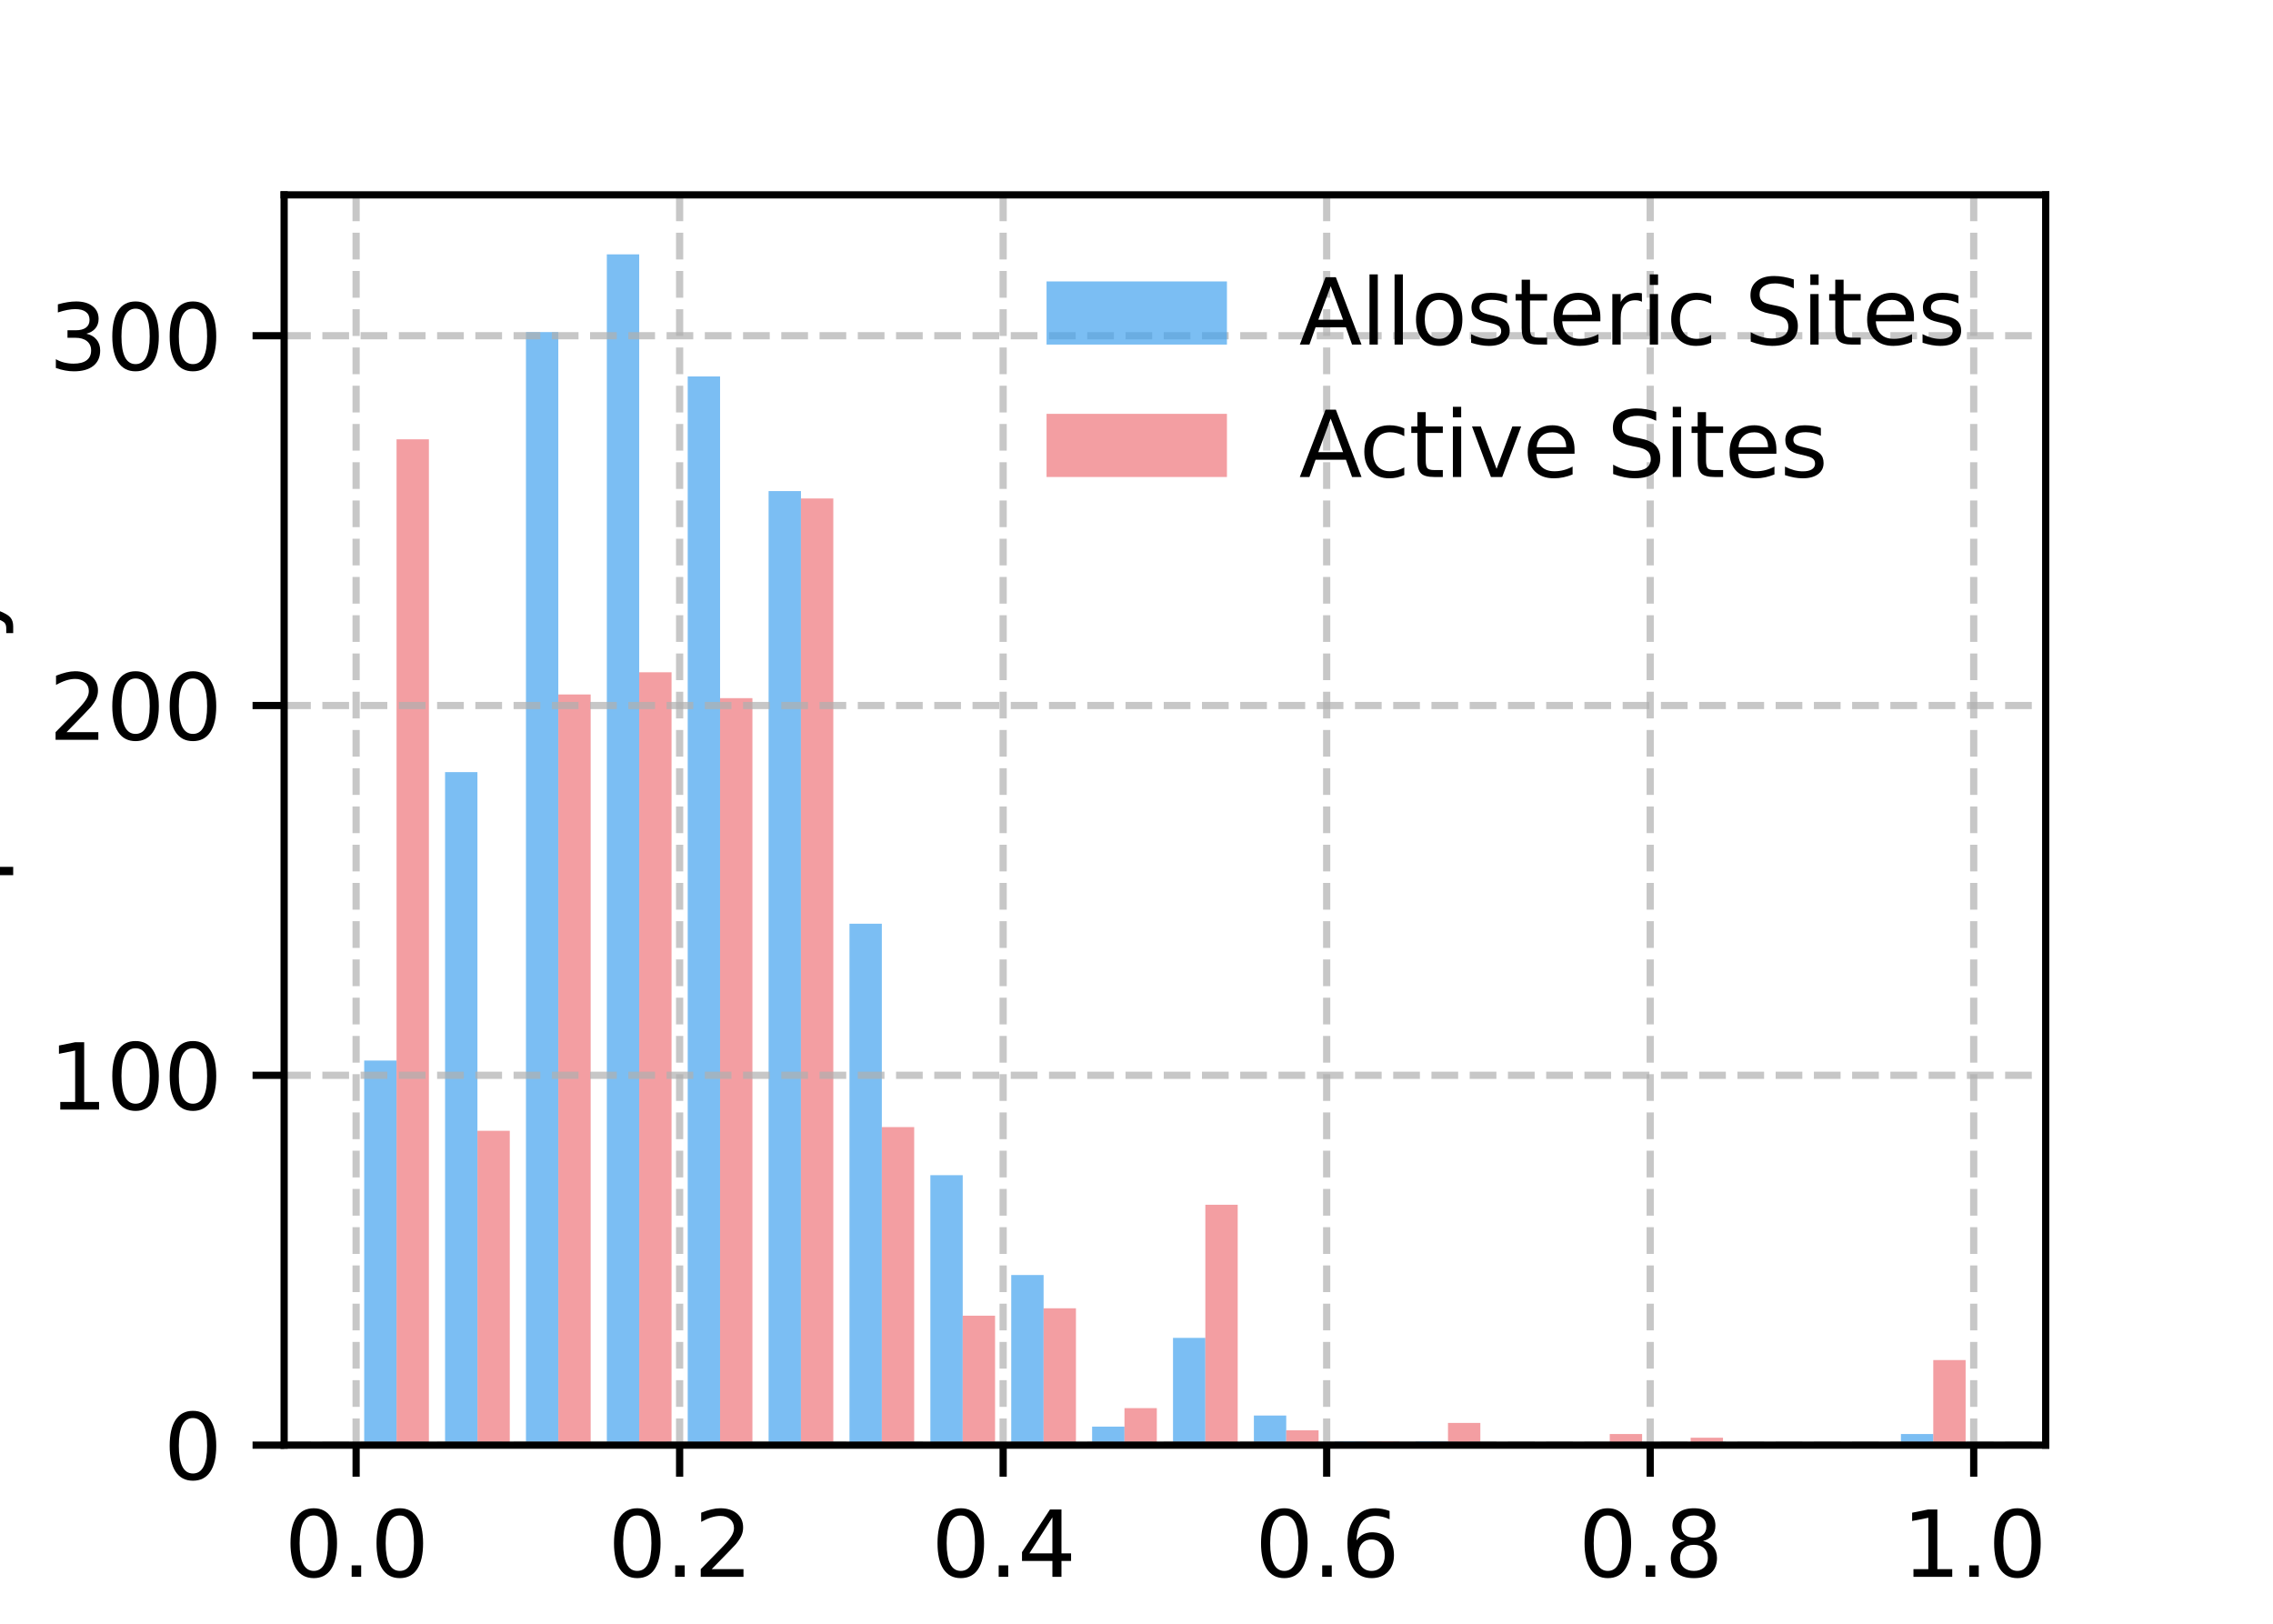 <?xml version="1.0" encoding="utf-8" standalone="no"?>
<!DOCTYPE svg PUBLIC "-//W3C//DTD SVG 1.1//EN"
  "http://www.w3.org/Graphics/SVG/1.1/DTD/svg11.dtd">
<svg xmlns:xlink="http://www.w3.org/1999/xlink" width="252pt" height="180pt" viewBox="0 0 252 180" xmlns="http://www.w3.org/2000/svg" version="1.1">
 <defs>
  <style type="text/css">*{stroke-linejoin: round; stroke-linecap: butt}</style>
 </defs>
 <g id="figure_1">
  <g id="patch_1">
   <path d="M 0 180 
L 252 180 
L 252 0 
L 0 0 
z
" style="fill: #ffffff"/>
  </g>
  <g id="axes_1">
   <g id="patch_2">
    <path d="M 31.5 160.2 
L 226.8 160.2 
L 226.8 21.6 
L 31.5 21.6 
z
" style="fill: #ffffff"/>
   </g>
   <g id="patch_3">
    <path d="M 40.377 160.2 
L 43.964 160.2 
L 43.964 117.566 
L 40.377 117.566 
z
" clip-path="url(#p601000c115)" style="fill: #43a3ef; opacity: 0.7"/>
   </g>
   <g id="patch_4">
    <path d="M 49.344 160.2 
L 52.931 160.2 
L 52.931 85.591 
L 49.344 85.591 
z
" clip-path="url(#p601000c115)" style="fill: #43a3ef; opacity: 0.7"/>
   </g>
   <g id="patch_5">
    <path d="M 58.311 160.2 
L 61.898 160.2 
L 61.898 36.809 
L 58.311 36.809 
z
" clip-path="url(#p601000c115)" style="fill: #43a3ef; opacity: 0.7"/>
   </g>
   <g id="patch_6">
    <path d="M 67.278 160.2 
L 70.865 160.2 
L 70.865 28.2 
L 67.278 28.2 
z
" clip-path="url(#p601000c115)" style="fill: #43a3ef; opacity: 0.7"/>
   </g>
   <g id="patch_7">
    <path d="M 76.245 160.2 
L 79.832 160.2 
L 79.832 41.728 
L 76.245 41.728 
z
" clip-path="url(#p601000c115)" style="fill: #43a3ef; opacity: 0.7"/>
   </g>
   <g id="patch_8">
    <path d="M 85.212 160.2 
L 88.799 160.2 
L 88.799 54.436 
L 85.212 54.436 
z
" clip-path="url(#p601000c115)" style="fill: #43a3ef; opacity: 0.7"/>
   </g>
   <g id="patch_9">
    <path d="M 94.179 160.2 
L 97.766 160.2 
L 97.766 102.399 
L 94.179 102.399 
z
" clip-path="url(#p601000c115)" style="fill: #43a3ef; opacity: 0.7"/>
   </g>
   <g id="patch_10">
    <path d="M 103.146 160.2 
L 106.733 160.2 
L 106.733 130.275 
L 103.146 130.275 
z
" clip-path="url(#p601000c115)" style="fill: #43a3ef; opacity: 0.7"/>
   </g>
   <g id="patch_11">
    <path d="M 112.113 160.2 
L 115.7 160.2 
L 115.7 141.343 
L 112.113 141.343 
z
" clip-path="url(#p601000c115)" style="fill: #43a3ef; opacity: 0.7"/>
   </g>
   <g id="patch_12">
    <path d="M 121.08 160.2 
L 124.667 160.2 
L 124.667 158.15 
L 121.08 158.15 
z
" clip-path="url(#p601000c115)" style="fill: #43a3ef; opacity: 0.7"/>
   </g>
   <g id="patch_13">
    <path d="M 130.047 160.2 
L 133.633 160.2 
L 133.633 148.312 
L 130.047 148.312 
z
" clip-path="url(#p601000c115)" style="fill: #43a3ef; opacity: 0.7"/>
   </g>
   <g id="patch_14">
    <path d="M 139.014 160.2 
L 142.6 160.2 
L 142.6 156.92 
L 139.014 156.92 
z
" clip-path="url(#p601000c115)" style="fill: #43a3ef; opacity: 0.7"/>
   </g>
   <g id="patch_15">
    <path d="M 147.981 160.2 
L 151.567 160.2 
L 151.567 159.79 
L 147.981 159.79 
z
" clip-path="url(#p601000c115)" style="fill: #43a3ef; opacity: 0.7"/>
   </g>
   <g id="patch_16">
    <path d="M 156.948 160.2 
L 160.534 160.2 
L 160.534 159.79 
L 156.948 159.79 
z
" clip-path="url(#p601000c115)" style="fill: #43a3ef; opacity: 0.7"/>
   </g>
   <g id="patch_17">
    <path d="M 165.914 160.2 
L 169.501 160.2 
L 169.501 160.2 
L 165.914 160.2 
z
" clip-path="url(#p601000c115)" style="fill: #43a3ef; opacity: 0.7"/>
   </g>
   <g id="patch_18">
    <path d="M 174.881 160.2 
L 178.468 160.2 
L 178.468 160.2 
L 174.881 160.2 
z
" clip-path="url(#p601000c115)" style="fill: #43a3ef; opacity: 0.7"/>
   </g>
   <g id="patch_19">
    <path d="M 183.848 160.2 
L 187.435 160.2 
L 187.435 160.2 
L 183.848 160.2 
z
" clip-path="url(#p601000c115)" style="fill: #43a3ef; opacity: 0.7"/>
   </g>
   <g id="patch_20">
    <path d="M 192.815 160.2 
L 196.402 160.2 
L 196.402 160.2 
L 192.815 160.2 
z
" clip-path="url(#p601000c115)" style="fill: #43a3ef; opacity: 0.7"/>
   </g>
   <g id="patch_21">
    <path d="M 201.782 160.2 
L 205.369 160.2 
L 205.369 160.2 
L 201.782 160.2 
z
" clip-path="url(#p601000c115)" style="fill: #43a3ef; opacity: 0.7"/>
   </g>
   <g id="patch_22">
    <path d="M 210.749 160.2 
L 214.336 160.2 
L 214.336 158.97 
L 210.749 158.97 
z
" clip-path="url(#p601000c115)" style="fill: #43a3ef; opacity: 0.7"/>
   </g>
   <g id="patch_23">
    <path d="M 43.964 160.2 
L 47.551 160.2 
L 47.551 48.697 
L 43.964 48.697 
z
" clip-path="url(#p601000c115)" style="fill: #ef767b; opacity: 0.7"/>
   </g>
   <g id="patch_24">
    <path d="M 52.931 160.2 
L 56.518 160.2 
L 56.518 125.355 
L 52.931 125.355 
z
" clip-path="url(#p601000c115)" style="fill: #ef767b; opacity: 0.7"/>
   </g>
   <g id="patch_25">
    <path d="M 61.898 160.2 
L 65.485 160.2 
L 65.485 76.983 
L 61.898 76.983 
z
" clip-path="url(#p601000c115)" style="fill: #ef767b; opacity: 0.7"/>
   </g>
   <g id="patch_26">
    <path d="M 70.865 160.2 
L 74.452 160.2 
L 74.452 74.523 
L 70.865 74.523 
z
" clip-path="url(#p601000c115)" style="fill: #ef767b; opacity: 0.7"/>
   </g>
   <g id="patch_27">
    <path d="M 79.832 160.2 
L 83.419 160.2 
L 83.419 77.393 
L 79.832 77.393 
z
" clip-path="url(#p601000c115)" style="fill: #ef767b; opacity: 0.7"/>
   </g>
   <g id="patch_28">
    <path d="M 88.799 160.2 
L 92.386 160.2 
L 92.386 55.256 
L 88.799 55.256 
z
" clip-path="url(#p601000c115)" style="fill: #ef767b; opacity: 0.7"/>
   </g>
   <g id="patch_29">
    <path d="M 97.766 160.2 
L 101.352 160.2 
L 101.352 124.945 
L 97.766 124.945 
z
" clip-path="url(#p601000c115)" style="fill: #ef767b; opacity: 0.7"/>
   </g>
   <g id="patch_30">
    <path d="M 106.733 160.2 
L 110.319 160.2 
L 110.319 145.852 
L 106.733 145.852 
z
" clip-path="url(#p601000c115)" style="fill: #ef767b; opacity: 0.7"/>
   </g>
   <g id="patch_31">
    <path d="M 115.7 160.2 
L 119.286 160.2 
L 119.286 145.032 
L 115.7 145.032 
z
" clip-path="url(#p601000c115)" style="fill: #ef767b; opacity: 0.7"/>
   </g>
   <g id="patch_32">
    <path d="M 124.667 160.2 
L 128.253 160.2 
L 128.253 156.101 
L 124.667 156.101 
z
" clip-path="url(#p601000c115)" style="fill: #ef767b; opacity: 0.7"/>
   </g>
   <g id="patch_33">
    <path d="M 133.633 160.2 
L 137.22 160.2 
L 137.22 133.554 
L 133.633 133.554 
z
" clip-path="url(#p601000c115)" style="fill: #ef767b; opacity: 0.7"/>
   </g>
   <g id="patch_34">
    <path d="M 142.6 160.2 
L 146.187 160.2 
L 146.187 158.56 
L 142.6 158.56 
z
" clip-path="url(#p601000c115)" style="fill: #ef767b; opacity: 0.7"/>
   </g>
   <g id="patch_35">
    <path d="M 151.567 160.2 
L 155.154 160.2 
L 155.154 159.79 
L 151.567 159.79 
z
" clip-path="url(#p601000c115)" style="fill: #ef767b; opacity: 0.7"/>
   </g>
   <g id="patch_36">
    <path d="M 160.534 160.2 
L 164.121 160.2 
L 164.121 157.74 
L 160.534 157.74 
z
" clip-path="url(#p601000c115)" style="fill: #ef767b; opacity: 0.7"/>
   </g>
   <g id="patch_37">
    <path d="M 169.501 160.2 
L 173.088 160.2 
L 173.088 160.2 
L 169.501 160.2 
z
" clip-path="url(#p601000c115)" style="fill: #ef767b; opacity: 0.7"/>
   </g>
   <g id="patch_38">
    <path d="M 178.468 160.2 
L 182.055 160.2 
L 182.055 158.97 
L 178.468 158.97 
z
" clip-path="url(#p601000c115)" style="fill: #ef767b; opacity: 0.7"/>
   </g>
   <g id="patch_39">
    <path d="M 187.435 160.2 
L 191.022 160.2 
L 191.022 159.38 
L 187.435 159.38 
z
" clip-path="url(#p601000c115)" style="fill: #ef767b; opacity: 0.7"/>
   </g>
   <g id="patch_40">
    <path d="M 196.402 160.2 
L 199.989 160.2 
L 199.989 160.2 
L 196.402 160.2 
z
" clip-path="url(#p601000c115)" style="fill: #ef767b; opacity: 0.7"/>
   </g>
   <g id="patch_41">
    <path d="M 205.369 160.2 
L 208.956 160.2 
L 208.956 160.2 
L 205.369 160.2 
z
" clip-path="url(#p601000c115)" style="fill: #ef767b; opacity: 0.7"/>
   </g>
   <g id="patch_42">
    <path d="M 214.336 160.2 
L 217.923 160.2 
L 217.923 150.771 
L 214.336 150.771 
z
" clip-path="url(#p601000c115)" style="fill: #ef767b; opacity: 0.7"/>
   </g>
   <g id="matplotlib.axis_1">
    <g id="xtick_1">
     <g id="line2d_1">
      <path d="M 39.481 160.2 
L 39.481 21.6 
" clip-path="url(#p601000c115)" style="fill: none; stroke-dasharray: 2.96,1.28; stroke-dashoffset: 0; stroke: #b0b0b0; stroke-opacity: 0.7; stroke-width: 0.8"/>
     </g>
     <g id="line2d_2">
      <defs>
       <path id="mf5ee8814a2" d="M 0 0 
L 0 3.5 
" style="stroke: #000000; stroke-width: 0.8"/>
      </defs>
      <g>
       <use xlink:href="#mf5ee8814a2" x="39.481" y="160.2" style="stroke: #000000; stroke-width: 0.8"/>
      </g>
     </g>
     <g id="text_1">
      <!-- 0.0 -->
      <g transform="translate(31.529 174.798) scale(0.1 -0.1)">
       <defs>
        <path id="DejaVuSans-30" d="M 2034 4250 
Q 1547 4250 1301 3770 
Q 1056 3291 1056 2328 
Q 1056 1369 1301 889 
Q 1547 409 2034 409 
Q 2525 409 2770 889 
Q 3016 1369 3016 2328 
Q 3016 3291 2770 3770 
Q 2525 4250 2034 4250 
z
M 2034 4750 
Q 2819 4750 3233 4129 
Q 3647 3509 3647 2328 
Q 3647 1150 3233 529 
Q 2819 -91 2034 -91 
Q 1250 -91 836 529 
Q 422 1150 422 2328 
Q 422 3509 836 4129 
Q 1250 4750 2034 4750 
z
" transform="scale(0.016)"/>
        <path id="DejaVuSans-2e" d="M 684 794 
L 1344 794 
L 1344 0 
L 684 0 
L 684 794 
z
" transform="scale(0.016)"/>
       </defs>
       <use xlink:href="#DejaVuSans-30"/>
       <use xlink:href="#DejaVuSans-2e" transform="translate(63.623 0)"/>
       <use xlink:href="#DejaVuSans-30" transform="translate(95.41 0)"/>
      </g>
     </g>
    </g>
    <g id="xtick_2">
     <g id="line2d_3">
      <path d="M 75.348 160.2 
L 75.348 21.6 
" clip-path="url(#p601000c115)" style="fill: none; stroke-dasharray: 2.96,1.28; stroke-dashoffset: 0; stroke: #b0b0b0; stroke-opacity: 0.7; stroke-width: 0.8"/>
     </g>
     <g id="line2d_4">
      <g>
       <use xlink:href="#mf5ee8814a2" x="75.348" y="160.2" style="stroke: #000000; stroke-width: 0.8"/>
      </g>
     </g>
     <g id="text_2">
      <!-- 0.2 -->
      <g transform="translate(67.397 174.798) scale(0.1 -0.1)">
       <defs>
        <path id="DejaVuSans-32" d="M 1228 531 
L 3431 531 
L 3431 0 
L 469 0 
L 469 531 
Q 828 903 1448 1529 
Q 2069 2156 2228 2338 
Q 2531 2678 2651 2914 
Q 2772 3150 2772 3378 
Q 2772 3750 2511 3984 
Q 2250 4219 1831 4219 
Q 1534 4219 1204 4116 
Q 875 4013 500 3803 
L 500 4441 
Q 881 4594 1212 4672 
Q 1544 4750 1819 4750 
Q 2544 4750 2975 4387 
Q 3406 4025 3406 3419 
Q 3406 3131 3298 2873 
Q 3191 2616 2906 2266 
Q 2828 2175 2409 1742 
Q 1991 1309 1228 531 
z
" transform="scale(0.016)"/>
       </defs>
       <use xlink:href="#DejaVuSans-30"/>
       <use xlink:href="#DejaVuSans-2e" transform="translate(63.623 0)"/>
       <use xlink:href="#DejaVuSans-32" transform="translate(95.41 0)"/>
      </g>
     </g>
    </g>
    <g id="xtick_3">
     <g id="line2d_5">
      <path d="M 111.216 160.2 
L 111.216 21.6 
" clip-path="url(#p601000c115)" style="fill: none; stroke-dasharray: 2.96,1.28; stroke-dashoffset: 0; stroke: #b0b0b0; stroke-opacity: 0.7; stroke-width: 0.8"/>
     </g>
     <g id="line2d_6">
      <g>
       <use xlink:href="#mf5ee8814a2" x="111.216" y="160.2" style="stroke: #000000; stroke-width: 0.8"/>
      </g>
     </g>
     <g id="text_3">
      <!-- 0.4 -->
      <g transform="translate(103.265 174.798) scale(0.1 -0.1)">
       <defs>
        <path id="DejaVuSans-34" d="M 2419 4116 
L 825 1625 
L 2419 1625 
L 2419 4116 
z
M 2253 4666 
L 3047 4666 
L 3047 1625 
L 3713 1625 
L 3713 1100 
L 3047 1100 
L 3047 0 
L 2419 0 
L 2419 1100 
L 313 1100 
L 313 1709 
L 2253 4666 
z
" transform="scale(0.016)"/>
       </defs>
       <use xlink:href="#DejaVuSans-30"/>
       <use xlink:href="#DejaVuSans-2e" transform="translate(63.623 0)"/>
       <use xlink:href="#DejaVuSans-34" transform="translate(95.41 0)"/>
      </g>
     </g>
    </g>
    <g id="xtick_4">
     <g id="line2d_7">
      <path d="M 147.084 160.2 
L 147.084 21.6 
" clip-path="url(#p601000c115)" style="fill: none; stroke-dasharray: 2.96,1.28; stroke-dashoffset: 0; stroke: #b0b0b0; stroke-opacity: 0.7; stroke-width: 0.8"/>
     </g>
     <g id="line2d_8">
      <g>
       <use xlink:href="#mf5ee8814a2" x="147.084" y="160.2" style="stroke: #000000; stroke-width: 0.8"/>
      </g>
     </g>
     <g id="text_4">
      <!-- 0.6 -->
      <g transform="translate(139.132 174.798) scale(0.1 -0.1)">
       <defs>
        <path id="DejaVuSans-36" d="M 2113 2584 
Q 1688 2584 1439 2293 
Q 1191 2003 1191 1497 
Q 1191 994 1439 701 
Q 1688 409 2113 409 
Q 2538 409 2786 701 
Q 3034 994 3034 1497 
Q 3034 2003 2786 2293 
Q 2538 2584 2113 2584 
z
M 3366 4563 
L 3366 3988 
Q 3128 4100 2886 4159 
Q 2644 4219 2406 4219 
Q 1781 4219 1451 3797 
Q 1122 3375 1075 2522 
Q 1259 2794 1537 2939 
Q 1816 3084 2150 3084 
Q 2853 3084 3261 2657 
Q 3669 2231 3669 1497 
Q 3669 778 3244 343 
Q 2819 -91 2113 -91 
Q 1303 -91 875 529 
Q 447 1150 447 2328 
Q 447 3434 972 4092 
Q 1497 4750 2381 4750 
Q 2619 4750 2861 4703 
Q 3103 4656 3366 4563 
z
" transform="scale(0.016)"/>
       </defs>
       <use xlink:href="#DejaVuSans-30"/>
       <use xlink:href="#DejaVuSans-2e" transform="translate(63.623 0)"/>
       <use xlink:href="#DejaVuSans-36" transform="translate(95.41 0)"/>
      </g>
     </g>
    </g>
    <g id="xtick_5">
     <g id="line2d_9">
      <path d="M 182.952 160.2 
L 182.952 21.6 
" clip-path="url(#p601000c115)" style="fill: none; stroke-dasharray: 2.96,1.28; stroke-dashoffset: 0; stroke: #b0b0b0; stroke-opacity: 0.7; stroke-width: 0.8"/>
     </g>
     <g id="line2d_10">
      <g>
       <use xlink:href="#mf5ee8814a2" x="182.952" y="160.2" style="stroke: #000000; stroke-width: 0.8"/>
      </g>
     </g>
     <g id="text_5">
      <!-- 0.8 -->
      <g transform="translate(175 174.798) scale(0.1 -0.1)">
       <defs>
        <path id="DejaVuSans-38" d="M 2034 2216 
Q 1584 2216 1326 1975 
Q 1069 1734 1069 1313 
Q 1069 891 1326 650 
Q 1584 409 2034 409 
Q 2484 409 2743 651 
Q 3003 894 3003 1313 
Q 3003 1734 2745 1975 
Q 2488 2216 2034 2216 
z
M 1403 2484 
Q 997 2584 770 2862 
Q 544 3141 544 3541 
Q 544 4100 942 4425 
Q 1341 4750 2034 4750 
Q 2731 4750 3128 4425 
Q 3525 4100 3525 3541 
Q 3525 3141 3298 2862 
Q 3072 2584 2669 2484 
Q 3125 2378 3379 2068 
Q 3634 1759 3634 1313 
Q 3634 634 3220 271 
Q 2806 -91 2034 -91 
Q 1263 -91 848 271 
Q 434 634 434 1313 
Q 434 1759 690 2068 
Q 947 2378 1403 2484 
z
M 1172 3481 
Q 1172 3119 1398 2916 
Q 1625 2713 2034 2713 
Q 2441 2713 2670 2916 
Q 2900 3119 2900 3481 
Q 2900 3844 2670 4047 
Q 2441 4250 2034 4250 
Q 1625 4250 1398 4047 
Q 1172 3844 1172 3481 
z
" transform="scale(0.016)"/>
       </defs>
       <use xlink:href="#DejaVuSans-30"/>
       <use xlink:href="#DejaVuSans-2e" transform="translate(63.623 0)"/>
       <use xlink:href="#DejaVuSans-38" transform="translate(95.41 0)"/>
      </g>
     </g>
    </g>
    <g id="xtick_6">
     <g id="line2d_11">
      <path d="M 218.819 160.2 
L 218.819 21.6 
" clip-path="url(#p601000c115)" style="fill: none; stroke-dasharray: 2.96,1.28; stroke-dashoffset: 0; stroke: #b0b0b0; stroke-opacity: 0.7; stroke-width: 0.8"/>
     </g>
     <g id="line2d_12">
      <g>
       <use xlink:href="#mf5ee8814a2" x="218.819" y="160.2" style="stroke: #000000; stroke-width: 0.8"/>
      </g>
     </g>
     <g id="text_6">
      <!-- 1.0 -->
      <g transform="translate(210.868 174.798) scale(0.1 -0.1)">
       <defs>
        <path id="DejaVuSans-31" d="M 794 531 
L 1825 531 
L 1825 4091 
L 703 3866 
L 703 4441 
L 1819 4666 
L 2450 4666 
L 2450 531 
L 3481 531 
L 3481 0 
L 794 0 
L 794 531 
z
" transform="scale(0.016)"/>
       </defs>
       <use xlink:href="#DejaVuSans-31"/>
       <use xlink:href="#DejaVuSans-2e" transform="translate(63.623 0)"/>
       <use xlink:href="#DejaVuSans-30" transform="translate(95.41 0)"/>
      </g>
     </g>
    </g>
    <g id="text_7">
     <!-- Prediction Ratio -->
     <g transform="translate(89.89 188.477) scale(0.1 -0.1)">
      <defs>
       <path id="DejaVuSans-50" d="M 1259 4147 
L 1259 2394 
L 2053 2394 
Q 2494 2394 2734 2622 
Q 2975 2850 2975 3272 
Q 2975 3691 2734 3919 
Q 2494 4147 2053 4147 
L 1259 4147 
z
M 628 4666 
L 2053 4666 
Q 2838 4666 3239 4311 
Q 3641 3956 3641 3272 
Q 3641 2581 3239 2228 
Q 2838 1875 2053 1875 
L 1259 1875 
L 1259 0 
L 628 0 
L 628 4666 
z
" transform="scale(0.016)"/>
       <path id="DejaVuSans-72" d="M 2631 2963 
Q 2534 3019 2420 3045 
Q 2306 3072 2169 3072 
Q 1681 3072 1420 2755 
Q 1159 2438 1159 1844 
L 1159 0 
L 581 0 
L 581 3500 
L 1159 3500 
L 1159 2956 
Q 1341 3275 1631 3429 
Q 1922 3584 2338 3584 
Q 2397 3584 2469 3576 
Q 2541 3569 2628 3553 
L 2631 2963 
z
" transform="scale(0.016)"/>
       <path id="DejaVuSans-65" d="M 3597 1894 
L 3597 1613 
L 953 1613 
Q 991 1019 1311 708 
Q 1631 397 2203 397 
Q 2534 397 2845 478 
Q 3156 559 3463 722 
L 3463 178 
Q 3153 47 2828 -22 
Q 2503 -91 2169 -91 
Q 1331 -91 842 396 
Q 353 884 353 1716 
Q 353 2575 817 3079 
Q 1281 3584 2069 3584 
Q 2775 3584 3186 3129 
Q 3597 2675 3597 1894 
z
M 3022 2063 
Q 3016 2534 2758 2815 
Q 2500 3097 2075 3097 
Q 1594 3097 1305 2825 
Q 1016 2553 972 2059 
L 3022 2063 
z
" transform="scale(0.016)"/>
       <path id="DejaVuSans-64" d="M 2906 2969 
L 2906 4863 
L 3481 4863 
L 3481 0 
L 2906 0 
L 2906 525 
Q 2725 213 2448 61 
Q 2172 -91 1784 -91 
Q 1150 -91 751 415 
Q 353 922 353 1747 
Q 353 2572 751 3078 
Q 1150 3584 1784 3584 
Q 2172 3584 2448 3432 
Q 2725 3281 2906 2969 
z
M 947 1747 
Q 947 1113 1208 752 
Q 1469 391 1925 391 
Q 2381 391 2643 752 
Q 2906 1113 2906 1747 
Q 2906 2381 2643 2742 
Q 2381 3103 1925 3103 
Q 1469 3103 1208 2742 
Q 947 2381 947 1747 
z
" transform="scale(0.016)"/>
       <path id="DejaVuSans-69" d="M 603 3500 
L 1178 3500 
L 1178 0 
L 603 0 
L 603 3500 
z
M 603 4863 
L 1178 4863 
L 1178 4134 
L 603 4134 
L 603 4863 
z
" transform="scale(0.016)"/>
       <path id="DejaVuSans-63" d="M 3122 3366 
L 3122 2828 
Q 2878 2963 2633 3030 
Q 2388 3097 2138 3097 
Q 1578 3097 1268 2742 
Q 959 2388 959 1747 
Q 959 1106 1268 751 
Q 1578 397 2138 397 
Q 2388 397 2633 464 
Q 2878 531 3122 666 
L 3122 134 
Q 2881 22 2623 -34 
Q 2366 -91 2075 -91 
Q 1284 -91 818 406 
Q 353 903 353 1747 
Q 353 2603 823 3093 
Q 1294 3584 2113 3584 
Q 2378 3584 2631 3529 
Q 2884 3475 3122 3366 
z
" transform="scale(0.016)"/>
       <path id="DejaVuSans-74" d="M 1172 4494 
L 1172 3500 
L 2356 3500 
L 2356 3053 
L 1172 3053 
L 1172 1153 
Q 1172 725 1289 603 
Q 1406 481 1766 481 
L 2356 481 
L 2356 0 
L 1766 0 
Q 1100 0 847 248 
Q 594 497 594 1153 
L 594 3053 
L 172 3053 
L 172 3500 
L 594 3500 
L 594 4494 
L 1172 4494 
z
" transform="scale(0.016)"/>
       <path id="DejaVuSans-6f" d="M 1959 3097 
Q 1497 3097 1228 2736 
Q 959 2375 959 1747 
Q 959 1119 1226 758 
Q 1494 397 1959 397 
Q 2419 397 2687 759 
Q 2956 1122 2956 1747 
Q 2956 2369 2687 2733 
Q 2419 3097 1959 3097 
z
M 1959 3584 
Q 2709 3584 3137 3096 
Q 3566 2609 3566 1747 
Q 3566 888 3137 398 
Q 2709 -91 1959 -91 
Q 1206 -91 779 398 
Q 353 888 353 1747 
Q 353 2609 779 3096 
Q 1206 3584 1959 3584 
z
" transform="scale(0.016)"/>
       <path id="DejaVuSans-6e" d="M 3513 2113 
L 3513 0 
L 2938 0 
L 2938 2094 
Q 2938 2591 2744 2837 
Q 2550 3084 2163 3084 
Q 1697 3084 1428 2787 
Q 1159 2491 1159 1978 
L 1159 0 
L 581 0 
L 581 3500 
L 1159 3500 
L 1159 2956 
Q 1366 3272 1645 3428 
Q 1925 3584 2291 3584 
Q 2894 3584 3203 3211 
Q 3513 2838 3513 2113 
z
" transform="scale(0.016)"/>
       <path id="DejaVuSans-20" transform="scale(0.016)"/>
       <path id="DejaVuSans-52" d="M 2841 2188 
Q 3044 2119 3236 1894 
Q 3428 1669 3622 1275 
L 4263 0 
L 3584 0 
L 2988 1197 
Q 2756 1666 2539 1819 
Q 2322 1972 1947 1972 
L 1259 1972 
L 1259 0 
L 628 0 
L 628 4666 
L 2053 4666 
Q 2853 4666 3247 4331 
Q 3641 3997 3641 3322 
Q 3641 2881 3436 2590 
Q 3231 2300 2841 2188 
z
M 1259 4147 
L 1259 2491 
L 2053 2491 
Q 2509 2491 2742 2702 
Q 2975 2913 2975 3322 
Q 2975 3731 2742 3939 
Q 2509 4147 2053 4147 
L 1259 4147 
z
" transform="scale(0.016)"/>
       <path id="DejaVuSans-61" d="M 2194 1759 
Q 1497 1759 1228 1600 
Q 959 1441 959 1056 
Q 959 750 1161 570 
Q 1363 391 1709 391 
Q 2188 391 2477 730 
Q 2766 1069 2766 1631 
L 2766 1759 
L 2194 1759 
z
M 3341 1997 
L 3341 0 
L 2766 0 
L 2766 531 
Q 2569 213 2275 61 
Q 1981 -91 1556 -91 
Q 1019 -91 701 211 
Q 384 513 384 1019 
Q 384 1609 779 1909 
Q 1175 2209 1959 2209 
L 2766 2209 
L 2766 2266 
Q 2766 2663 2505 2880 
Q 2244 3097 1772 3097 
Q 1472 3097 1187 3025 
Q 903 2953 641 2809 
L 641 3341 
Q 956 3463 1253 3523 
Q 1550 3584 1831 3584 
Q 2591 3584 2966 3190 
Q 3341 2797 3341 1997 
z
" transform="scale(0.016)"/>
      </defs>
      <use xlink:href="#DejaVuSans-50"/>
      <use xlink:href="#DejaVuSans-72" transform="translate(58.553 0)"/>
      <use xlink:href="#DejaVuSans-65" transform="translate(97.416 0)"/>
      <use xlink:href="#DejaVuSans-64" transform="translate(158.939 0)"/>
      <use xlink:href="#DejaVuSans-69" transform="translate(222.416 0)"/>
      <use xlink:href="#DejaVuSans-63" transform="translate(250.199 0)"/>
      <use xlink:href="#DejaVuSans-74" transform="translate(305.18 0)"/>
      <use xlink:href="#DejaVuSans-69" transform="translate(344.389 0)"/>
      <use xlink:href="#DejaVuSans-6f" transform="translate(372.172 0)"/>
      <use xlink:href="#DejaVuSans-6e" transform="translate(433.354 0)"/>
      <use xlink:href="#DejaVuSans-20" transform="translate(496.732 0)"/>
      <use xlink:href="#DejaVuSans-52" transform="translate(528.52 0)"/>
      <use xlink:href="#DejaVuSans-61" transform="translate(595.752 0)"/>
      <use xlink:href="#DejaVuSans-74" transform="translate(657.031 0)"/>
      <use xlink:href="#DejaVuSans-69" transform="translate(696.24 0)"/>
      <use xlink:href="#DejaVuSans-6f" transform="translate(724.023 0)"/>
     </g>
    </g>
   </g>
   <g id="matplotlib.axis_2">
    <g id="ytick_1">
     <g id="line2d_13">
      <path d="M 31.5 160.2 
L 226.8 160.2 
" clip-path="url(#p601000c115)" style="fill: none; stroke-dasharray: 2.96,1.28; stroke-dashoffset: 0; stroke: #b0b0b0; stroke-opacity: 0.7; stroke-width: 0.8"/>
     </g>
     <g id="line2d_14">
      <defs>
       <path id="mc81a134bcc" d="M 0 0 
L -3.5 0 
" style="stroke: #000000; stroke-width: 0.8"/>
      </defs>
      <g>
       <use xlink:href="#mc81a134bcc" x="31.5" y="160.2" style="stroke: #000000; stroke-width: 0.8"/>
      </g>
     </g>
     <g id="text_8">
      <!-- 0 -->
      <g transform="translate(18.137 163.999) scale(0.1 -0.1)">
       <use xlink:href="#DejaVuSans-30"/>
      </g>
     </g>
    </g>
    <g id="ytick_2">
     <g id="line2d_15">
      <path d="M 31.5 119.206 
L 226.8 119.206 
" clip-path="url(#p601000c115)" style="fill: none; stroke-dasharray: 2.96,1.28; stroke-dashoffset: 0; stroke: #b0b0b0; stroke-opacity: 0.7; stroke-width: 0.8"/>
     </g>
     <g id="line2d_16">
      <g>
       <use xlink:href="#mc81a134bcc" x="31.5" y="119.206" style="stroke: #000000; stroke-width: 0.8"/>
      </g>
     </g>
     <g id="text_9">
      <!-- 100 -->
      <g transform="translate(5.412 123.005) scale(0.1 -0.1)">
       <use xlink:href="#DejaVuSans-31"/>
       <use xlink:href="#DejaVuSans-30" transform="translate(63.623 0)"/>
       <use xlink:href="#DejaVuSans-30" transform="translate(127.246 0)"/>
      </g>
     </g>
    </g>
    <g id="ytick_3">
     <g id="line2d_17">
      <path d="M 31.5 78.212 
L 226.8 78.212 
" clip-path="url(#p601000c115)" style="fill: none; stroke-dasharray: 2.96,1.28; stroke-dashoffset: 0; stroke: #b0b0b0; stroke-opacity: 0.7; stroke-width: 0.8"/>
     </g>
     <g id="line2d_18">
      <g>
       <use xlink:href="#mc81a134bcc" x="31.5" y="78.212" style="stroke: #000000; stroke-width: 0.8"/>
      </g>
     </g>
     <g id="text_10">
      <!-- 200 -->
      <g transform="translate(5.412 82.012) scale(0.1 -0.1)">
       <use xlink:href="#DejaVuSans-32"/>
       <use xlink:href="#DejaVuSans-30" transform="translate(63.623 0)"/>
       <use xlink:href="#DejaVuSans-30" transform="translate(127.246 0)"/>
      </g>
     </g>
    </g>
    <g id="ytick_4">
     <g id="line2d_19">
      <path d="M 31.5 37.219 
L 226.8 37.219 
" clip-path="url(#p601000c115)" style="fill: none; stroke-dasharray: 2.96,1.28; stroke-dashoffset: 0; stroke: #b0b0b0; stroke-opacity: 0.7; stroke-width: 0.8"/>
     </g>
     <g id="line2d_20">
      <g>
       <use xlink:href="#mc81a134bcc" x="31.5" y="37.219" style="stroke: #000000; stroke-width: 0.8"/>
      </g>
     </g>
     <g id="text_11">
      <!-- 300 -->
      <g transform="translate(5.412 41.018) scale(0.1 -0.1)">
       <defs>
        <path id="DejaVuSans-33" d="M 2597 2516 
Q 3050 2419 3304 2112 
Q 3559 1806 3559 1356 
Q 3559 666 3084 287 
Q 2609 -91 1734 -91 
Q 1441 -91 1130 -33 
Q 819 25 488 141 
L 488 750 
Q 750 597 1062 519 
Q 1375 441 1716 441 
Q 2309 441 2620 675 
Q 2931 909 2931 1356 
Q 2931 1769 2642 2001 
Q 2353 2234 1838 2234 
L 1294 2234 
L 1294 2753 
L 1863 2753 
Q 2328 2753 2575 2939 
Q 2822 3125 2822 3475 
Q 2822 3834 2567 4026 
Q 2313 4219 1838 4219 
Q 1578 4219 1281 4162 
Q 984 4106 628 3988 
L 628 4550 
Q 988 4650 1302 4700 
Q 1616 4750 1894 4750 
Q 2613 4750 3031 4423 
Q 3450 4097 3450 3541 
Q 3450 3153 3228 2886 
Q 3006 2619 2597 2516 
z
" transform="scale(0.016)"/>
       </defs>
       <use xlink:href="#DejaVuSans-33"/>
       <use xlink:href="#DejaVuSans-30" transform="translate(63.623 0)"/>
       <use xlink:href="#DejaVuSans-30" transform="translate(127.246 0)"/>
      </g>
     </g>
    </g>
    <g id="text_12">
     <!-- Frequency -->
     <g transform="translate(-0.667 116.73) rotate(-90) scale(0.1 -0.1)">
      <defs>
       <path id="DejaVuSans-46" d="M 628 4666 
L 3309 4666 
L 3309 4134 
L 1259 4134 
L 1259 2759 
L 3109 2759 
L 3109 2228 
L 1259 2228 
L 1259 0 
L 628 0 
L 628 4666 
z
" transform="scale(0.016)"/>
       <path id="DejaVuSans-71" d="M 947 1747 
Q 947 1113 1208 752 
Q 1469 391 1925 391 
Q 2381 391 2643 752 
Q 2906 1113 2906 1747 
Q 2906 2381 2643 2742 
Q 2381 3103 1925 3103 
Q 1469 3103 1208 2742 
Q 947 2381 947 1747 
z
M 2906 525 
Q 2725 213 2448 61 
Q 2172 -91 1784 -91 
Q 1150 -91 751 415 
Q 353 922 353 1747 
Q 353 2572 751 3078 
Q 1150 3584 1784 3584 
Q 2172 3584 2448 3432 
Q 2725 3281 2906 2969 
L 2906 3500 
L 3481 3500 
L 3481 -1331 
L 2906 -1331 
L 2906 525 
z
" transform="scale(0.016)"/>
       <path id="DejaVuSans-75" d="M 544 1381 
L 544 3500 
L 1119 3500 
L 1119 1403 
Q 1119 906 1312 657 
Q 1506 409 1894 409 
Q 2359 409 2629 706 
Q 2900 1003 2900 1516 
L 2900 3500 
L 3475 3500 
L 3475 0 
L 2900 0 
L 2900 538 
Q 2691 219 2414 64 
Q 2138 -91 1772 -91 
Q 1169 -91 856 284 
Q 544 659 544 1381 
z
M 1991 3584 
L 1991 3584 
z
" transform="scale(0.016)"/>
       <path id="DejaVuSans-79" d="M 2059 -325 
Q 1816 -950 1584 -1140 
Q 1353 -1331 966 -1331 
L 506 -1331 
L 506 -850 
L 844 -850 
Q 1081 -850 1212 -737 
Q 1344 -625 1503 -206 
L 1606 56 
L 191 3500 
L 800 3500 
L 1894 763 
L 2988 3500 
L 3597 3500 
L 2059 -325 
z
" transform="scale(0.016)"/>
      </defs>
      <use xlink:href="#DejaVuSans-46"/>
      <use xlink:href="#DejaVuSans-72" transform="translate(50.27 0)"/>
      <use xlink:href="#DejaVuSans-65" transform="translate(89.133 0)"/>
      <use xlink:href="#DejaVuSans-71" transform="translate(150.656 0)"/>
      <use xlink:href="#DejaVuSans-75" transform="translate(214.133 0)"/>
      <use xlink:href="#DejaVuSans-65" transform="translate(277.512 0)"/>
      <use xlink:href="#DejaVuSans-6e" transform="translate(339.035 0)"/>
      <use xlink:href="#DejaVuSans-63" transform="translate(402.414 0)"/>
      <use xlink:href="#DejaVuSans-79" transform="translate(457.395 0)"/>
     </g>
    </g>
   </g>
   <g id="patch_43">
    <path d="M 31.5 160.2 
L 31.5 21.6 
" style="fill: none; stroke: #000000; stroke-width: 0.8; stroke-linejoin: miter; stroke-linecap: square"/>
   </g>
   <g id="patch_44">
    <path d="M 226.8 160.2 
L 226.8 21.6 
" style="fill: none; stroke: #000000; stroke-width: 0.8; stroke-linejoin: miter; stroke-linecap: square"/>
   </g>
   <g id="patch_45">
    <path d="M 31.5 160.2 
L 226.8 160.2 
" style="fill: none; stroke: #000000; stroke-width: 0.8; stroke-linejoin: miter; stroke-linecap: square"/>
   </g>
   <g id="patch_46">
    <path d="M 31.5 21.6 
L 226.8 21.6 
" style="fill: none; stroke: #000000; stroke-width: 0.8; stroke-linejoin: miter; stroke-linecap: square"/>
   </g>
   <g id="legend_1">
    <g id="patch_47">
     <path d="M 116.027 38.198 
L 136.027 38.198 
L 136.027 31.198 
L 116.027 31.198 
z
" style="fill: #43a3ef; opacity: 0.7"/>
    </g>
    <g id="text_13">
     <!-- Allosteric Sites -->
     <g transform="translate(144.027 38.198) scale(0.1 -0.1)">
      <defs>
       <path id="DejaVuSans-41" d="M 2188 4044 
L 1331 1722 
L 3047 1722 
L 2188 4044 
z
M 1831 4666 
L 2547 4666 
L 4325 0 
L 3669 0 
L 3244 1197 
L 1141 1197 
L 716 0 
L 50 0 
L 1831 4666 
z
" transform="scale(0.016)"/>
       <path id="DejaVuSans-6c" d="M 603 4863 
L 1178 4863 
L 1178 0 
L 603 0 
L 603 4863 
z
" transform="scale(0.016)"/>
       <path id="DejaVuSans-73" d="M 2834 3397 
L 2834 2853 
Q 2591 2978 2328 3040 
Q 2066 3103 1784 3103 
Q 1356 3103 1142 2972 
Q 928 2841 928 2578 
Q 928 2378 1081 2264 
Q 1234 2150 1697 2047 
L 1894 2003 
Q 2506 1872 2764 1633 
Q 3022 1394 3022 966 
Q 3022 478 2636 193 
Q 2250 -91 1575 -91 
Q 1294 -91 989 -36 
Q 684 19 347 128 
L 347 722 
Q 666 556 975 473 
Q 1284 391 1588 391 
Q 1994 391 2212 530 
Q 2431 669 2431 922 
Q 2431 1156 2273 1281 
Q 2116 1406 1581 1522 
L 1381 1569 
Q 847 1681 609 1914 
Q 372 2147 372 2553 
Q 372 3047 722 3315 
Q 1072 3584 1716 3584 
Q 2034 3584 2315 3537 
Q 2597 3491 2834 3397 
z
" transform="scale(0.016)"/>
       <path id="DejaVuSans-53" d="M 3425 4513 
L 3425 3897 
Q 3066 4069 2747 4153 
Q 2428 4238 2131 4238 
Q 1616 4238 1336 4038 
Q 1056 3838 1056 3469 
Q 1056 3159 1242 3001 
Q 1428 2844 1947 2747 
L 2328 2669 
Q 3034 2534 3370 2195 
Q 3706 1856 3706 1288 
Q 3706 609 3251 259 
Q 2797 -91 1919 -91 
Q 1588 -91 1214 -16 
Q 841 59 441 206 
L 441 856 
Q 825 641 1194 531 
Q 1563 422 1919 422 
Q 2459 422 2753 634 
Q 3047 847 3047 1241 
Q 3047 1584 2836 1778 
Q 2625 1972 2144 2069 
L 1759 2144 
Q 1053 2284 737 2584 
Q 422 2884 422 3419 
Q 422 4038 858 4394 
Q 1294 4750 2059 4750 
Q 2388 4750 2728 4690 
Q 3069 4631 3425 4513 
z
" transform="scale(0.016)"/>
      </defs>
      <use xlink:href="#DejaVuSans-41"/>
      <use xlink:href="#DejaVuSans-6c" transform="translate(68.408 0)"/>
      <use xlink:href="#DejaVuSans-6c" transform="translate(96.191 0)"/>
      <use xlink:href="#DejaVuSans-6f" transform="translate(123.975 0)"/>
      <use xlink:href="#DejaVuSans-73" transform="translate(185.156 0)"/>
      <use xlink:href="#DejaVuSans-74" transform="translate(237.256 0)"/>
      <use xlink:href="#DejaVuSans-65" transform="translate(276.465 0)"/>
      <use xlink:href="#DejaVuSans-72" transform="translate(337.988 0)"/>
      <use xlink:href="#DejaVuSans-69" transform="translate(379.102 0)"/>
      <use xlink:href="#DejaVuSans-63" transform="translate(406.885 0)"/>
      <use xlink:href="#DejaVuSans-20" transform="translate(461.865 0)"/>
      <use xlink:href="#DejaVuSans-53" transform="translate(493.652 0)"/>
      <use xlink:href="#DejaVuSans-69" transform="translate(557.129 0)"/>
      <use xlink:href="#DejaVuSans-74" transform="translate(584.912 0)"/>
      <use xlink:href="#DejaVuSans-65" transform="translate(624.121 0)"/>
      <use xlink:href="#DejaVuSans-73" transform="translate(685.645 0)"/>
     </g>
    </g>
    <g id="patch_48">
     <path d="M 116.027 52.877 
L 136.027 52.877 
L 136.027 45.877 
L 116.027 45.877 
z
" style="fill: #ef767b; opacity: 0.7"/>
    </g>
    <g id="text_14">
     <!-- Active Sites -->
     <g transform="translate(144.027 52.877) scale(0.1 -0.1)">
      <defs>
       <path id="DejaVuSans-76" d="M 191 3500 
L 800 3500 
L 1894 563 
L 2988 3500 
L 3597 3500 
L 2284 0 
L 1503 0 
L 191 3500 
z
" transform="scale(0.016)"/>
      </defs>
      <use xlink:href="#DejaVuSans-41"/>
      <use xlink:href="#DejaVuSans-63" transform="translate(66.658 0)"/>
      <use xlink:href="#DejaVuSans-74" transform="translate(121.639 0)"/>
      <use xlink:href="#DejaVuSans-69" transform="translate(160.848 0)"/>
      <use xlink:href="#DejaVuSans-76" transform="translate(188.631 0)"/>
      <use xlink:href="#DejaVuSans-65" transform="translate(247.811 0)"/>
      <use xlink:href="#DejaVuSans-20" transform="translate(309.334 0)"/>
      <use xlink:href="#DejaVuSans-53" transform="translate(341.121 0)"/>
      <use xlink:href="#DejaVuSans-69" transform="translate(404.598 0)"/>
      <use xlink:href="#DejaVuSans-74" transform="translate(432.381 0)"/>
      <use xlink:href="#DejaVuSans-65" transform="translate(471.59 0)"/>
      <use xlink:href="#DejaVuSans-73" transform="translate(533.113 0)"/>
     </g>
    </g>
   </g>
  </g>
 </g>
 <defs>
  <clipPath id="p601000c115">
   <rect x="31.5" y="21.6" width="195.3" height="138.6"/>
  </clipPath>
 </defs>
</svg>
